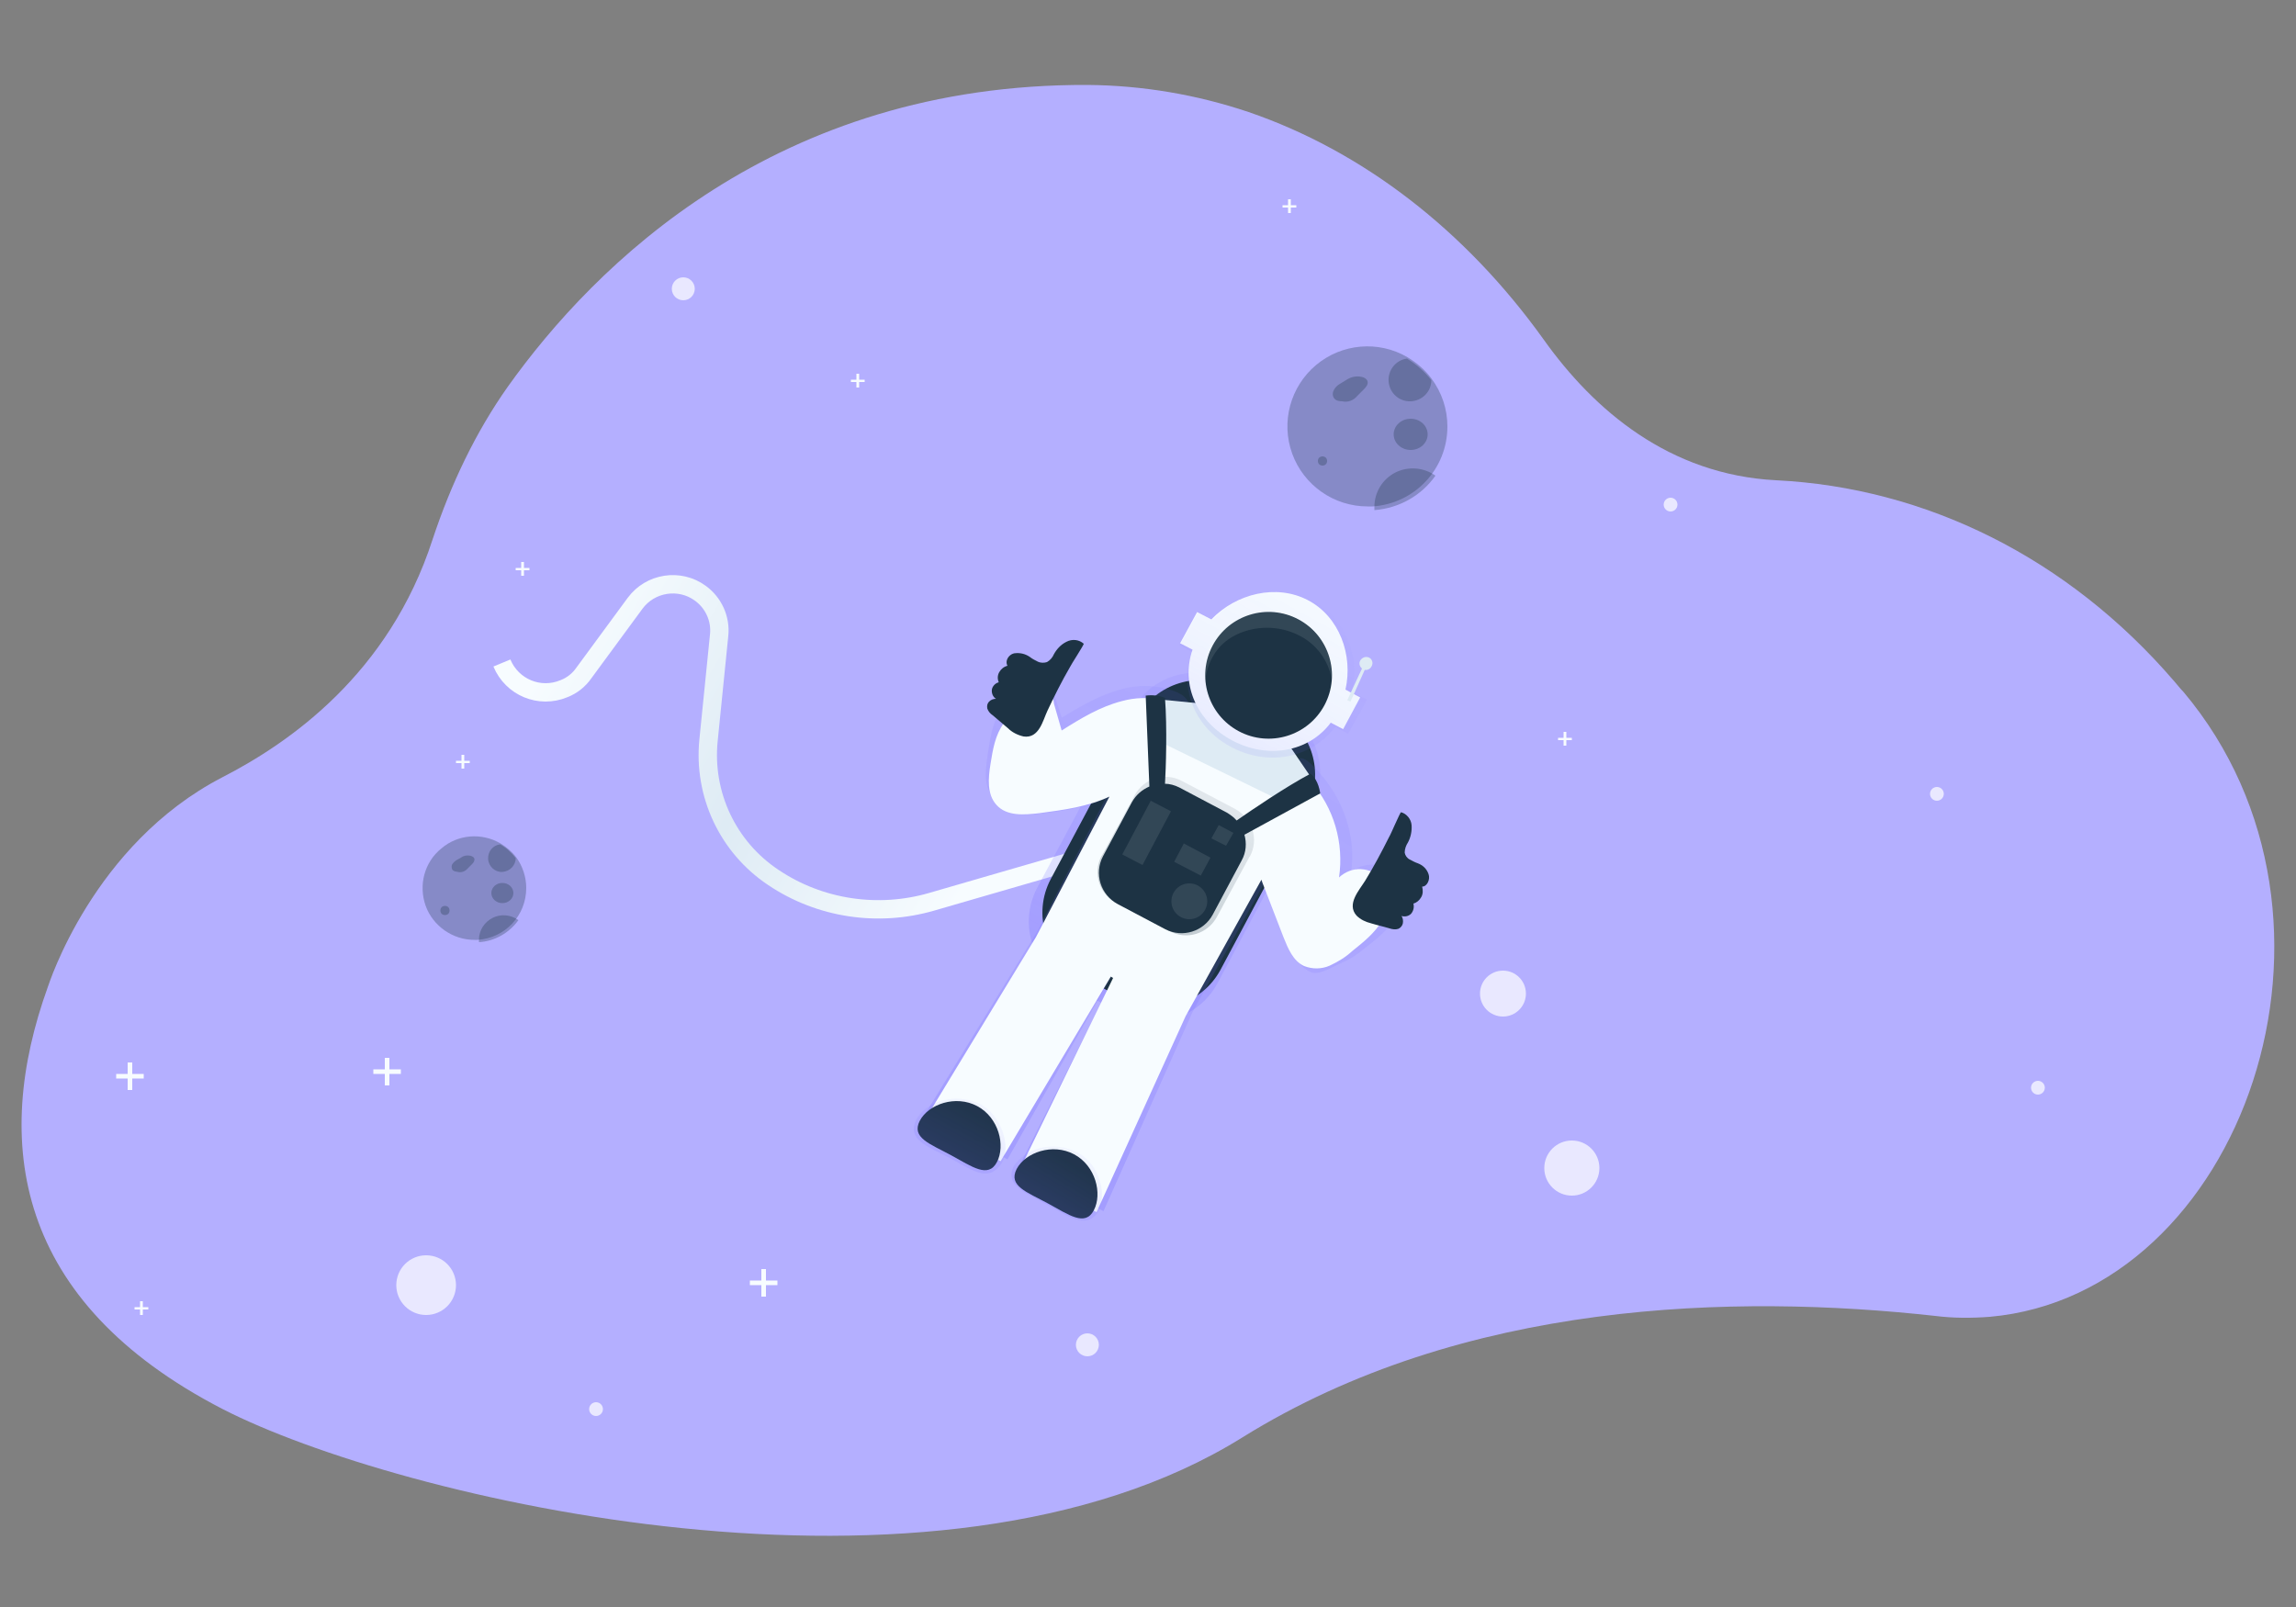 <!--
 * Copyright (c) Contactlab UXD Team <https://ux.contactlab.com>.
 * This source code is licensed under the MIT license found in the
 * LICENSE file in the root directory of this source tree.
-->

<svg xmlns="http://www.w3.org/2000/svg" viewBox="0 0 500 350">
  <rect x="0" y="0" width="500" height="350" fill="#808080" stroke="none"/>
  <style>
    .base-color {
      fill: #b4afff;
    }

    .base-color-low {
      fill: #e9e8ff;
    }

    .base-color-high {
      fill: #7168ff;
    }

    .accent-color {
      fill: #9bebd0;
    }

    .accent-color-high {
      fill: #00c9bd;
    }

    .accent-color-low {
      fill: #e1f9ef;
    }

    .white {
      fill: #f7fcff;
    }

    .grey {
      fill: #deebf4;
    }

    .black {
      fill: #1D3344;
    }

    .warning {
      fill: #ffb200;
    }

    .rotating {
      animation: rotating 4s ease-in-out infinite alternate both;
    }

    @keyframes rotating {
      0%,
      100% {
        transform-origin: center center;
      }

      0% {
        transform: scale(1.6) rotateZ(10deg);
      }

      50% {
        transform: scale(1.4) rotateZ(0deg);
      }

      100% {
        transform: scale(1.6) rotateZ(-10deg);
      }
    }

    .scaling {
      animation: scaling 4s ease-in-out infinite alternate both;
    }

    @keyframes scaling {
      0%,
      100% {
        transform-origin: center center;
      }

      0% {
        transform: scale(1);
      }

      50% {
        transform: scale(0.96);
      }

      100% {
        transform: scale(1);
      }
    }

    .blinking {
      animation: blinking infinite both;
    }

    .blinking-short {
      animation-duration: 1s;
    }

    .blinking-long {
      animation-duration: 2s;
      animation-delay: 1s;
    }

    @keyframes blinking {
      0% {
        opacity: 1;
      }

      50% {
        opacity: 0.1;
      }

      100% {
        opacity: 1;
      }
    }

    .wobbling {
      animation: wobbling 4s ease-in-out infinite alternate both;
    }

    @keyframes wobbling {
      0%,
      100% {
        transform: translateY(0) rotate(0);
        transform-origin: center center;
      }

      25% {
        transform: translateY(-4px) rotate(2deg);
      }

      45% {
        transform: translateY(-3px) rotate(1.5deg);
      }

      75% {
        transform: translateY(-2px) rotate(0.5deg);
      }
    }
  </style>

  <path id="space_blob"
    d="M433.3 286.8c-4 .3-8 .3-11.9-.2-43.5-4.8-102.7-3.5-150.9 26.5-66.7 41.5-184.2 13.2-222-6.2C3 283.4-1.7 248.6 10.4 215c.2-.5 9.8-31.1 38-45.7 14.6-7.5 36.3-22.5 45.8-51.8 4-12.1 9.4-23.4 16.4-33.3 18.9-26.5 58.4-66 126.3-65.7 11.9.1 23.7 2.1 35 5.9 24.8 8.5 47.2 25.7 64.3 49.6 10.9 15.3 27.3 29.4 50.6 30.6 32.5 1.6 63.5 16.8 86.7 43.8.7.8 1.3 1.6 2 2.3 41.6 49.5 12.8 131.2-42.2 136.1z"
    class="base-color" />
  <g class="base-color-low scaling blinking blinking-long">
    <circle cx="92.8" cy="279.9" r="6.5" />
    <circle cx="327.3" cy="216.4" r="5" />
    <circle cx="342.3" cy="254.4" r="6" />
    <circle cx="236.8" cy="292.9" r="2.5" />
    <circle cx="129.8" cy="306.9" r="1.5" />
    <circle cx="443.8" cy="236.9" r="1.5" />
    <circle cx="363.8" cy="109.9" r="1.5" />
    <circle cx="421.8" cy="172.9" r="1.5" />
    <circle cx="148.8" cy="62.9" r="2.5" />
  </g>
  <path id="stars"
    d="M31.3 233.9h-2.5v-2.5h-1v2.5h-2.5v1h2.5v2.5h1v-2.5h2.5zM87.3 232.9h-2.5v-2.5h-1v2.5h-2.5v1h2.5v2.5h1v-2.5h2.5zM169.3 278.9h-2.5v-2.5h-1v2.5h-2.5v1h2.5v2.5h1v-2.5h2.5zM188.3 82.7h-1.2v-1.3h-.6v1.3h-1.2v.5h1.2v1.2h.6v-1.2h1.2zM342.3 160.7h-1.2v-1.3h-.6v1.3h-1.2v.5h1.2v1.2h.6v-1.2h1.2zM32.3 284.7h-1.2v-1.3h-.6v1.3h-1.2v.5h1.2v1.2h.6v-1.2h1.2zM102.3 165.7h-1.2v-1.3h-.6v1.3h-1.2v.5h1.2v1.2h.6v-1.2h1.2zM115.3 123.7h-1.2v-1.3h-.6v1.3h-1.2v.5h1.2v1.2h.6v-1.2h1.2zM282.3 44.7h-1.2v-1.3h-.6v1.3h-1.2v.5h1.2v1.2h.6v-1.2h1.2z"
    class="white blinking blinking-short" />
  <g id="planets" class="black scaling">
    <g id="planet_top">
      <path
        d="M315.2 92.9c0 9.2-7.1 16.8-16.3 17.4h-1.1c-7.3 0-13.9-4.6-16.4-11.5s-.4-14.6 5.2-19.3 13.6-5.4 19.9-1.7c2 1.2 3.8 2.7 5.2 4.6 2.3 3.1 3.5 6.7 3.5 10.5z"
        opacity=".3" />
      <path
        d="M294.2 82.2c-.8.4-1.6.9-2.4 1.4-.5.3-1 .7-1.3 1.3-.3.5-.4 1.2 0 1.8.4.6 1.2.7 1.8.7 1.2.3 2.5-.2 3.3-1.2l1.4-1.4c.5-.5 1-1.1.8-1.8-.2-.5-.7-.8-1.2-.9-1.2-.3-2.5 0-3.5.7"
        opacity=".3" />
      <circle cx="288" cy="100.4" r="1" opacity=".3" />
      <ellipse cx="307.2" cy="94.6" opacity=".3" rx="3.7" ry="3.4" />
      <path
        d="M311.7 82.8c0 2.5-2 4.5-4.5 4.6s-4.6-1.8-4.8-4.3c-.2-2.5 1.6-4.7 4-5 2.1 1.3 3.9 2.9 5.3 4.7zM312.6 103.6c-3.1 4.4-8 7.1-13.3 7.5v-.7c0-3.2 1.8-6.1 4.6-7.5 2.8-1.4 6.2-1.1 8.7.7z"
        opacity=".3" />
    </g>
    <g id="planet_bottom">
      <path
        d="M114.6 193.4c0 6-4.6 10.9-10.6 11.3h-.7c-4.7 0-9-3-10.6-7.4-1.6-4.5-.3-9.5 3.4-12.5 3.6-3.1 8.8-3.5 12.9-1.1 1.3.8 2.5 1.8 3.4 3 1.4 1.9 2.2 4.3 2.2 6.7z"
        opacity=".3" />
      <path
        d="M100.9 186.5c-.5.3-1.1.6-1.6.9-.3.2-.6.5-.8.8-.2.3-.2.8 0 1.2.3.4.7.4 1.2.5.8.2 1.6-.1 2.2-.8l.9-.9c.3-.3.6-.7.5-1.2-.1-.3-.4-.5-.8-.6-.8-.2-1.6 0-2.3.4"
        opacity=".3" />
      <circle cx="96.9" cy="198.3" r="1" opacity=".3" />
      <ellipse cx="109.4" cy="194.5" opacity=".3" rx="2.4" ry="2.2" />
      <path
        d="M112.3 186.9c0 1.6-1.3 2.9-2.9 3s-3-1.2-3.1-2.8 1-3 2.6-3.2c1.3.7 2.5 1.8 3.4 3zM112.9 200.4c-2 2.8-5.2 4.6-8.6 4.8v-.5c0-2.1 1.2-3.9 3-4.8 1.8-.9 3.9-.7 5.6.5z"
        opacity=".3" />
    </g>
  </g>
  <g id="astroboy" class="rotating">
    <g id="backpack">
      <linearGradient id="tube_sd" x1="-288.769" x2="-287.918" y1="518.233" y2="517.953"
        gradientTransform="matrix(128 0 0 -70.829 37075.906 36858.738)" gradientUnits="userSpaceOnUse">
        <stop offset="0" stop-color="#f7fcff" />
        <stop offset=".5" stop-color="#deebf4" />
        <stop offset="1" stop-color="#f7fcff" />
      </linearGradient>
      <path fill="none" stroke="url(#tube_sd)" stroke-width="4"
        d="M109.3 144.4c2.2 5.3 8.2 7.8 13.5 5.6 1.8-.7 3.3-1.9 4.4-3.5l11.1-15.1c3.3-4.5 9.7-5.5 14.2-2.2 2.9 2.1 4.5 5.6 4.1 9.2l-2.3 22.8c-1.2 11.8 4.2 23.3 14.1 29.9 10.1 6.8 22.8 8.7 34.5 5.3l34.5-10"
        class="wobbling" />
      <linearGradient id="backpack_sd" x1="-295.173" x2="-294.173" y1="517.542" y2="517.542"
        gradientTransform="matrix(35.189 -66.097 -39.199 -20.869 30912.281 -8491.814)"
        gradientUnits="userSpaceOnUse">
        <stop offset="0" stop-color="#7168ff" stop-opacity=".25" />
        <stop offset=".5" stop-color="#7168ff" stop-opacity=".15" />
        <stop offset="1" stop-color="#7168ff" stop-opacity=".1" />
      </linearGradient>
      <path fill="url(#backpack_sd)"
        d="M225.9 193.3l20.6-38.5c4.1-7.6 13.5-10.5 21.1-6.4l11.6 6.1c7.6 4 10.5 13.5 6.5 21.1v.1l-20.6 38.5c-4.1 7.6-13.5 10.5-21.1 6.4l-11.6-6.1c-7.7-4.1-10.6-13.5-6.5-21.2z" />
      <path
        d="M268.7 149.9l9.4 5c7.6 4 10.5 13.5 6.5 21.1l-18.8 35.2c-4.1 7.6-13.5 10.5-21.1 6.4l-9.4-5c-7.6-4-10.5-13.5-6.5-21.1l18.8-35.2c4.1-7.5 13.5-10.4 21.1-6.4z"
        class="black" />
    </g>
    <g id="body">
      <g id="silhouette">
        <linearGradient id="silhouette_sd" x1="-288.327" x2="-287.935" y1="520.544" y2="521.367"
          gradientTransform="matrix(103.96 0 0 -115.5 30202.396 60376.859)" gradientUnits="userSpaceOnUse">
          <stop offset="0" stop-color="#7168ff" stop-opacity=".25" />
          <stop offset=".5" stop-color="#7168ff" stop-opacity=".15" />
          <stop offset="1" stop-color="#7168ff" stop-opacity=".1" />
        </linearGradient>
        <path fill="url(#silhouette_sd)"
          d="M303.9 190.7c-2.2-2.9-7.2-3.2-9.7-.6 1.2-7.6-1.5-15.7-6.7-21.6-.9-1-3.2-3.8-4.5-3.3-1.3.7-2.3 1.7-3 3l-22.1-11.8.4-.8c1.7-3.2-.8-4.7-4.3-5.6-3.1-.8-6.3-.8-9.4 0-4.9 1.2-9.2 3.8-13.4 6.3l-1.9-6c-.1-.7-.5-1.3-1.1-1.7-.7-.2-1.5-.1-2.1.3-3 1.4-6.1 2.9-8 5.6-1.9 2.6-2.4 5.9-2.9 9.1-.5 3.2-1.2 7.5 1 9.9 2.4 2.6 5.4 4.3 8.8 3.9 5.4-.6 10.9-1.3 15.7-3.4l-14.6 28.5-24.8 40.4 18.1 9.6 23.4-41.2.5.3-21.3 42.3 18.3 9.9 19.4-43.4 15.7-28.2.3.7 4.9 12.3c1 2.6 2.2 5.3 4.8 6.5 1.8.9 5-1.3 6.8-2 1.8-.8 3.4-1.8 4.9-3.1 2.6-2 5.2-4 6.7-6.8 1.7-2.7 2.1-6.5.1-9.1z" />
        <path
          d="M301 191.6c-1.1-1.4-2.8-2.2-4.6-2.3-1.8-.1-3.5.6-4.8 1.8 1.1-7.5-1.1-15.2-6.2-20.9-.8-.9-2.7-3.4-4-2.9-.6.2-1.5 1.9-2.2 3.3l-23.3-12.4.4-.8c1.7-3.2.4-4-3-4.9-3-.7-6.1-.6-9 .2-4.7 1.2-9 3.8-13.1 6.4l-1.7-5.9c0-.7-.4-1.4-1.1-1.7-.7-.3-1.5-.1-2 .4-2.9 1.4-5.9 3-7.8 5.6-1.9 2.6-2.4 5.8-2.9 8.9-.5 3.1-.8 6.6 1.3 8.9 2.2 2.5 6.1 2.2 9.4 1.8 5.2-.7 10.5-1.4 15.2-3.6l-16 30.6-24.3 40 16.6 8.8 24-40.2.5.3-20.5 42.1 16.9 8.9 19.4-42.7 16.5-29.7.2.6 4.6 11.9c1 2.5 2.1 5.2 4.5 6.3 1.8.7 3.8.7 5.6-.1 1.7-.8 3.4-1.8 4.8-3.1 2.5-2 5-4 6.6-6.7 1.5-2.7 1.9-6.4 0-8.9z"
          class="white" />
        <path id="neck" d="M285.5 169.3l-4.9-7.2-19.3-8.9-8.2-.8.2 9.5 24.6 12z" class="grey" />
      </g>
      <g id="controls">
        <linearGradient id="controls_sd" x1="-303.123" x2="-302.123" y1="513.123" y2="513.123"
          gradientTransform="matrix(14.275 -26.814 -25.201 -13.416 17507.275 -1043.868)"
          gradientUnits="userSpaceOnUse">
          <stop offset="0" stop-color="#1D3344" stop-opacity=".25" />
          <stop offset=".5" stop-color="#1D3344" stop-opacity=".15" />
          <stop offset="1" stop-color="#1D3344" stop-opacity=".1" />
        </linearGradient>
        <path fill="url(#controls_sd)"
          d="M240 186.3l7.1-13.1c2-3.7 6.6-5.1 10.3-3.1l11.6 6.1c3.7 2 5.2 6.6 3.2 10.3 0 0 0 .1-.1.1l-7.1 13.1c-2 3.7-6.6 5.1-10.3 3.1l-11.6-6.1c-3.7-2-5.2-6.6-3.2-10.3l.1-.1z" />
        <path
          d="M287.5 172.8s-.3-2.9-2.1-4.3c-5.3 2.8-12.8 7.9-16.1 10.2-.6-.7-1.3-1.2-2.1-1.7l-10.4-5.5c-1-.5-2.1-.8-3.1-.8.2-3.2.5-12.2 0-18.7-1.2-.5-2.7-.7-4.2-.5l.8 19.8c-1.6.7-2.9 1.8-3.8 3.4l-6.3 11.8c-2 3.8-.5 8.4 3.2 10.4l10.4 5.5c3.7 1.9 8.3.5 10.3-3.2l6.3-11.8c1-1.8 1.1-3.8.6-5.6l16.5-9z"
          class="black" />
        <g class="white" opacity=".1">
          <path d="M250.6 174.4l4.4 2.3-6.2 11.7-4.4-2.3z" />
          <path d="M257.8 183.7l5.8 3.1-2.1 3.9-5.8-3zM265.4 179.7l3.2 1.7-1.6 2.8-3.2-1.6z" />
          <ellipse cx="259" cy="196.3" rx="3.9" ry="3.9" />
        </g>
      </g>
      <g id="hands" class="black">
        <path
          d="M236 140.2c-1-.9-2.5-1.1-3.8-.4-1.2.6-2.1 1.6-2.7 2.7-.3.7-.8 1.3-1.5 1.7-.6.2-1.4.2-2-.1s-1.2-.6-1.7-1c-1-.7-2.2-1-3.5-.8-1.2.3-2 1.7-1.4 2.7-.8.2-1.4.7-1.8 1.4-.4.7-.4 1.5-.1 2.2-.8.2-1.4.9-1.5 1.6s.2 1.6.9 2c-.6 0-1.1.2-1.5.6-.4.4-.5.9-.4 1.5.2.6.6 1.1 1.2 1.5 1.1.9 2.2 1.9 3.3 2.8.9.9 2.1 1.5 3.4 1.8 3.4.5 4.2-3.5 5.2-5.6 1.5-3.2 3.1-6.4 4.9-9.5.2-.5 3.1-4.9 3-5.1z" />
        <path
          d="M305.1 176.9c1.2.3 2.2 1.5 2.3 2.8.1 1.3-.2 2.7-.8 3.8-.4.6-.7 1.4-.7 2.2.1.6.5 1.2 1.1 1.5s1.1.6 1.7.8c1.1.4 2 1.2 2.4 2.4.4 1.1-.3 2.7-1.4 2.7.2.8.2 1.6-.2 2.3-.4.7-1 1.2-1.7 1.4.2.8 0 1.6-.5 2.2-.6.6-1.4.7-2.1.5.3.4.4 1 .3 1.6-.1.5-.5 1-1 1.2-.6.2-1.3.1-1.9-.1-1.3-.4-2.7-.7-4-1.1-1.2-.3-2.3-.8-3.2-1.7-2.2-2.5.6-5.5 1.9-7.6 1.9-3.1 3.6-6.3 5.2-9.5.3-.4 2.4-5.4 2.6-5.4z" />
      </g>
      <g id="feats">
        <g id="feat_dx">
          <path d="M217.1 253.1c-1.9 3.6-5.4 1-10-1.5s-8.7-3.8-6.8-7.5c1.9-3.6 7.8-5.7 12.5-3.2s6.2 8.6 4.3 12.2z"
            class="black" />
          <linearGradient id="feat_dx_sd" x1="-283.359" x2="-283.047" y1="494.11" y2="494.595"
            gradientTransform="matrix(20.228 0 0 -16.827 5938.846 8565.358)" gradientUnits="userSpaceOnUse">
            <stop offset="0" stop-color="#7168ff" stop-opacity=".15" />
            <stop offset=".5" stop-color="#7168ff" stop-opacity=".1" />
            <stop offset="1" stop-color="#7168ff" stop-opacity=".05" />
          </linearGradient>
          <path fill="url(#feat_dx_sd)"
            d="M217.9 253.7c-2.8 3.6-5.6 1.5-10.9-1.4-5.2-2.7-9.5-4.1-7.5-8.4 2.2-4.1 8.5-6 13.8-3.5 4.8 2.3 7.2 9.7 4.6 13.3z" />
        </g>
        <g id="feat_sx">
          <path d="M238.2 263.6c-1.9 3.6-5.4 1-10-1.5s-8.7-3.8-6.8-7.5c1.9-3.6 7.8-5.7 12.5-3.2s6.2 8.6 4.3 12.2z"
            class="black" />
          <linearGradient id="feat_sx_sd" x1="-283.064" x2="-282.746" y1="492.799" y2="493.253"
            gradientTransform="matrix(20.217 .666 .53 -16.087 5689.539 8377.1)" gradientUnits="userSpaceOnUse">
            <stop offset="0" stop-color="#7168ff" stop-opacity=".15" />
            <stop offset=".5" stop-color="#7168ff" stop-opacity=".1" />
            <stop offset="1" stop-color="#7168ff" stop-opacity=".05" />
          </linearGradient>
          <path fill="url(#feat_sx_sd)"
            d="M239 264.2c-2.6 3.4-6 .9-11.1-1.9s-9-4.2-7.2-8.2c2.3-3.8 8.5-6 14.1-3 4.6 2.4 6.5 9.3 4.2 13.1z" />
        </g>
      </g>
      <g id="helmet">
        <path
          d="M296.2 151.9l-3.2-1.7c1.7-7.5-1.3-15.9-8.2-19.5-6.9-3.6-15.6-1.4-21 4.2l-3.1-1.6-3.7 6.8 2.7 1.4c-2.7 7.7 1.1 15.8 8.7 19.8s16.5 2.6 21.4-3.9l2.7 1.4 3.7-6.9z"
          class="white" />
        <linearGradient id="helmet_sd" x1="-286.494" x2="-286.068" y1="510.583" y2="511.275"
          gradientTransform="matrix(40.68 0 0 -36 11922.935 18540.268)" gradientUnits="userSpaceOnUse">
          <stop offset="0" stop-color="#7168ff" stop-opacity=".1" />
          <stop offset=".5" stop-color="#7168ff" stop-opacity=".05" />
          <stop offset="1" stop-color="#7168ff" stop-opacity=".025" />
        </linearGradient>
        <path fill="url(#helmet_sd)"
          d="M297.7 152.4l-3.3-1.7c1.9-8-1.5-16-8.7-19.8s-15.9-2-21.6 4l-3.2-1.7-4 7.3 2.7 1.5c-3 8.2.8 16.7 8.7 20.8 7.9 4.1 17.2 2.4 22.5-4.5l2.8 1.5 4.1-7.4z" />
        <ellipse cx="276.3" cy="147.1" class="black" rx="13.8" ry="13.8"
          transform="rotate(-61.972 276.262 147.123)" />
        <path
          d="M282.7 138.3c4 1.9 6.6 5.6 7.3 9.6.4-5.2-2.4-10.1-6.8-12.7-5.2-3-10.9-2.3-15.5.5s-6.2 7.8-5.3 12.8c.5-4.3 2.5-8.1 6.7-10.2s9.4-2.1 13.6 0z"
          class="white" opacity=".1" />
        <path
          d="M298.1 143.2c-.7-.3-1.5 0-1.9.7-.3.6-.1 1.3.4 1.7l-3.2 6.9.7.3 3.1-6.9c.6.1 1.2-.2 1.5-.8.4-.7.1-1.6-.6-1.9z"
          class="grey" />
      </g>
    </g>
  </g>
</svg>
